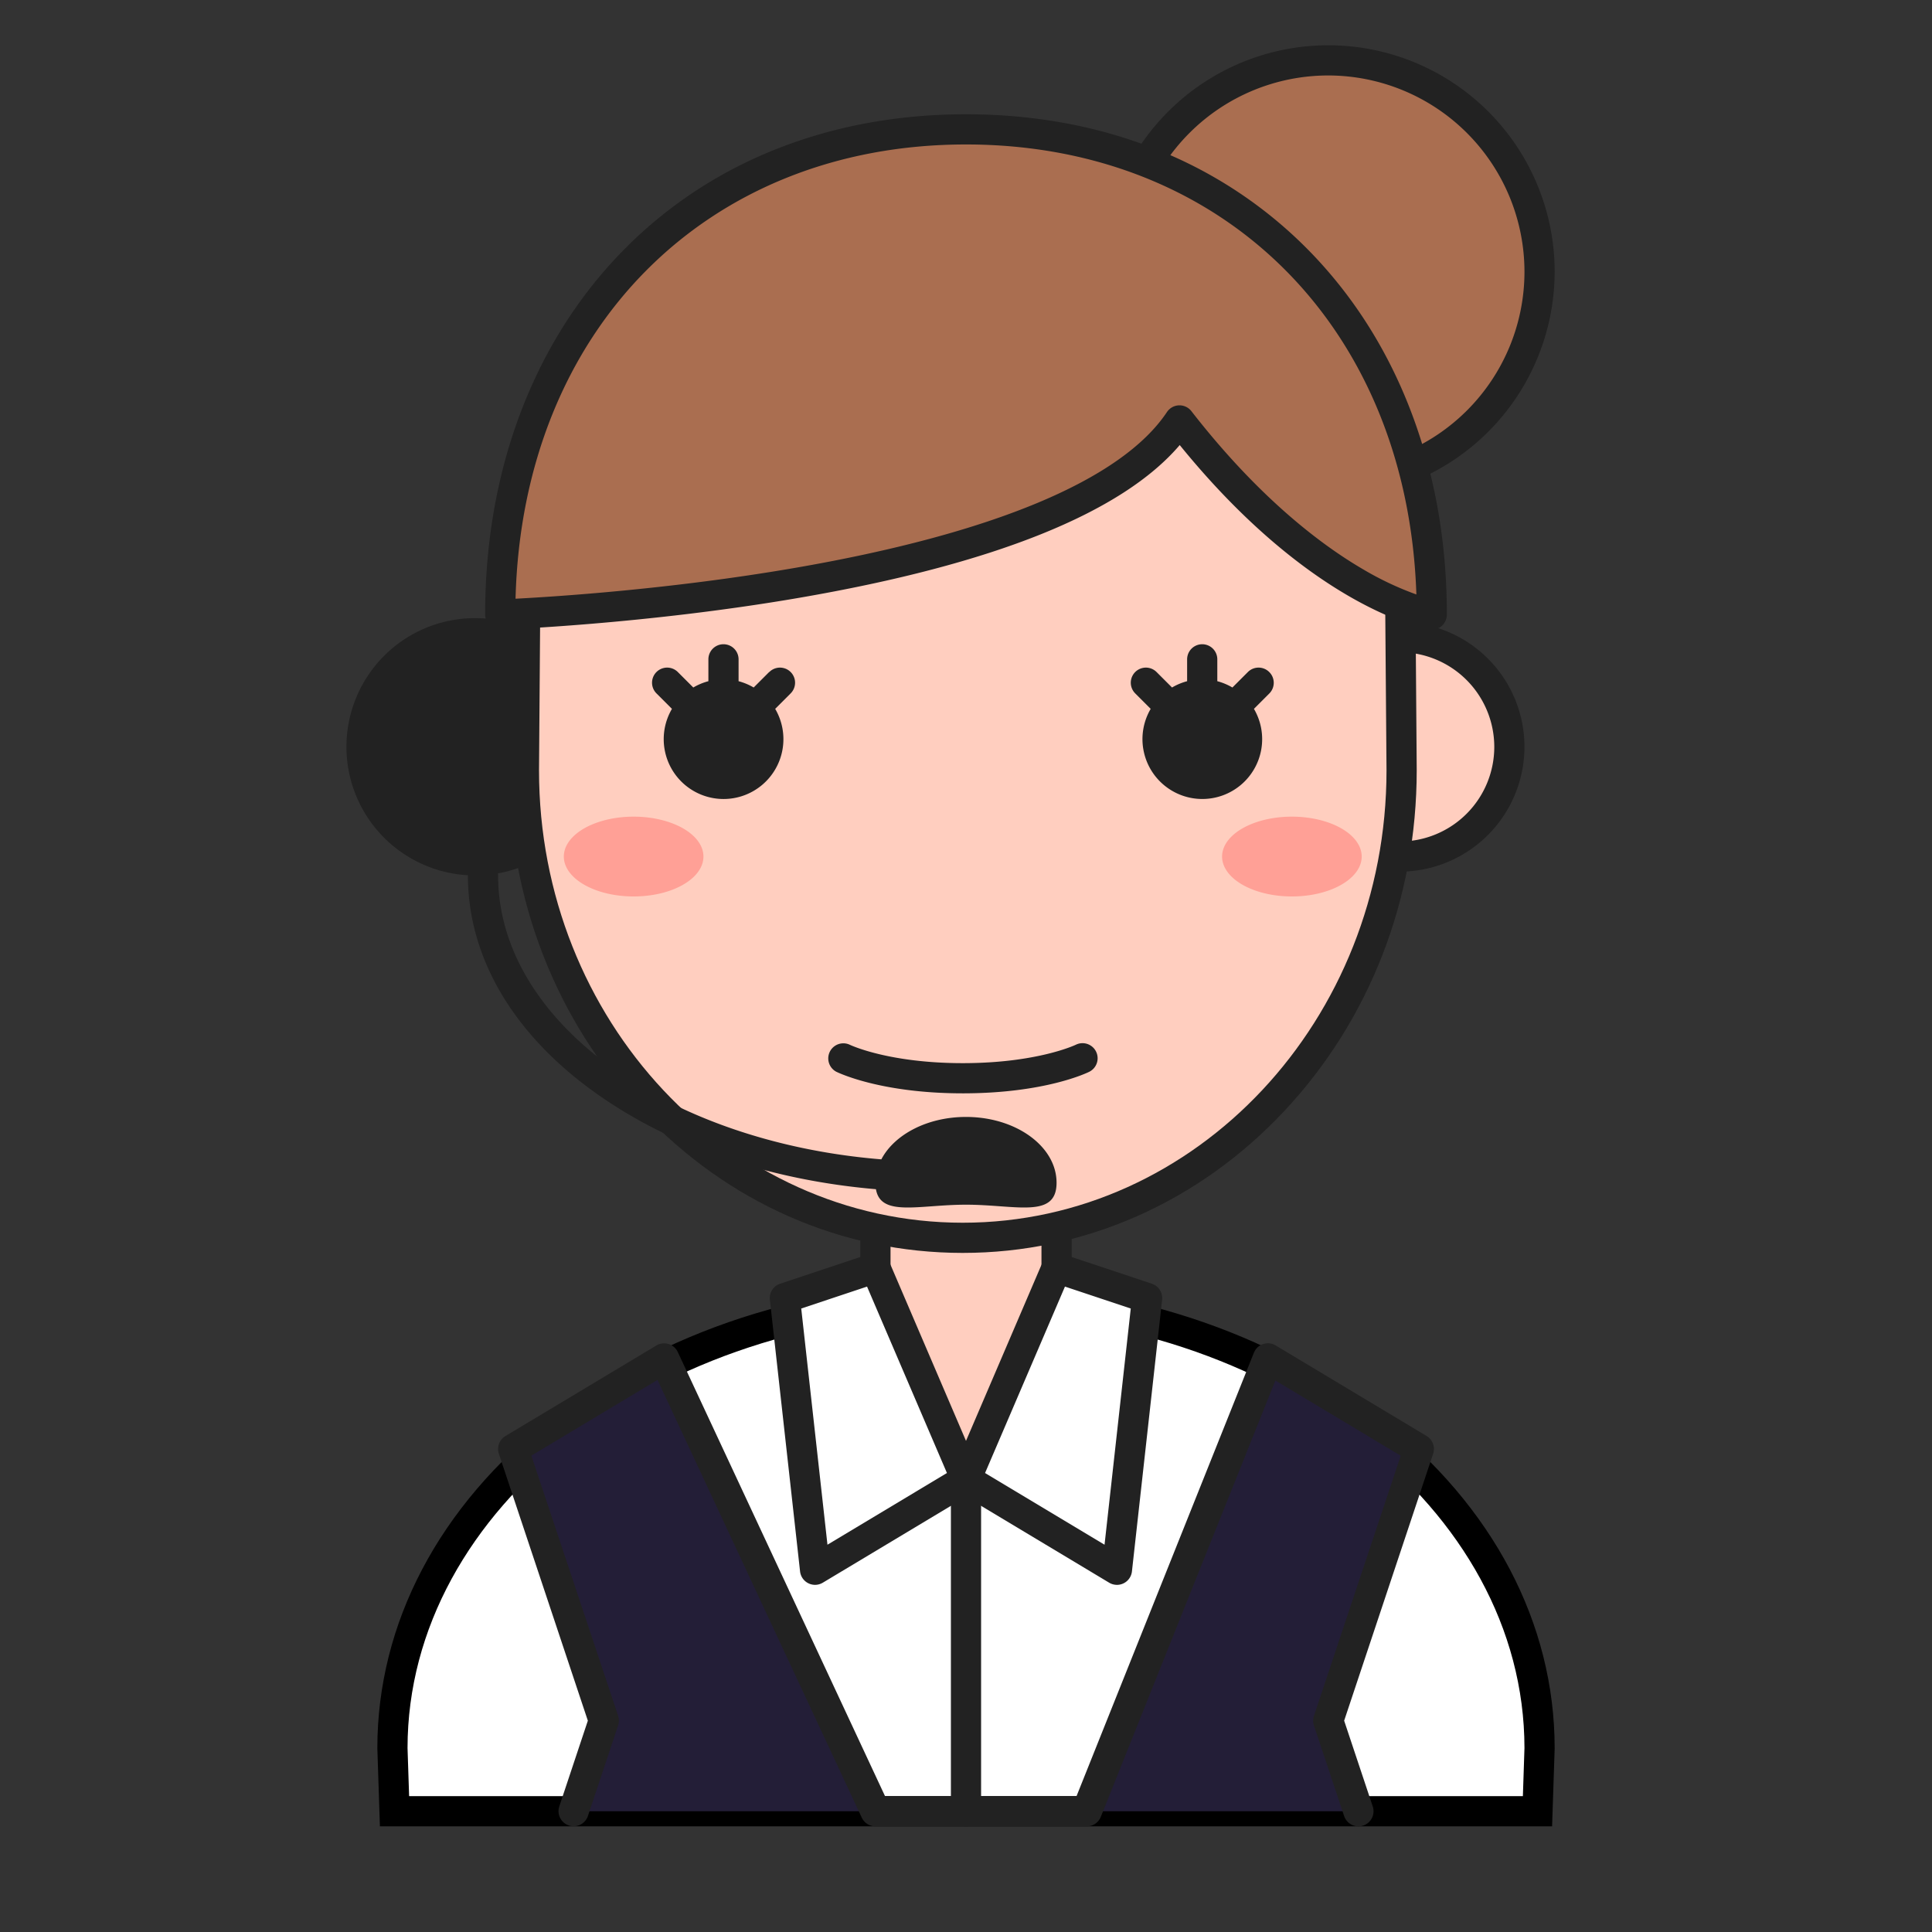 <?xml version="1.0" standalone="no"?><!DOCTYPE svg PUBLIC "-//W3C//DTD SVG 1.1//EN" "http://www.w3.org/Graphics/SVG/1.1/DTD/svg11.dtd"><svg t="1569764393610" class="icon" viewBox="0 0 1024 1024" version="1.1" xmlns="http://www.w3.org/2000/svg" p-id="4065" xmlns:xlink="http://www.w3.org/1999/xlink" width="48" height="48"><rect x="0" y="0" width="1024" height="1024" fill="#333333" stroke="none"/><defs><style type="text/css"></style></defs><path d="M336 960H209.1l-1.1-33.39C208 794.83 344.11 688 512 688s304 106.83 304 238.61L814.9 960H336z" fill="#FFFFFF" p-id="4066"></path><path d="M822.64 968H201.36L200 926.61c0-66.24 32.71-128.4 92.1-175C350.92 705.43 429 680 512 680s161.08 25.43 219.9 71.59c59.39 46.62 92.1 108.78 92.1 175v0.26z m-605.8-16h590.32l0.84-25.52C807.9 799.38 675.16 696 512 696S216.1 799.38 216 926.48z" p-id="4067"></path><path d="M560 608h-96v90s0 86 48 86 48-86 48-86z" fill="#FFCEBF" p-id="4068"></path><path d="M512 792c-16.46 0-38.44-8.47-49.71-48.85A188.19 188.19 0 0 1 456 698v-98h112v98a188.19 188.19 0 0 1-6.29 45.15C550.44 783.53 528.46 792 512 792z m-40-176v82c0 0.78 0.55 78 40 78 15.88 0 27.42-12.5 34.29-37.15A173.86 173.86 0 0 0 552 698v-82z" fill="#222222" p-id="4069"></path><path d="M432 832l-16-144 48-16 48 112-80 48z" fill="#FFFFFF" p-id="4070"></path><path d="M432 840a8 8 0 0 1-7.95-7.12l-16-144a8 8 0 0 1 5.42-8.47l48-16a8 8 0 0 1 9.88 4.44l48 112a8 8 0 0 1-3.23 10l-80 48A8 8 0 0 1 432 840z m-7.33-146.46l13.9 125.19 63.33-38-42.35-98.81z" fill="#222222" p-id="4071"></path><path d="M592 832l16-144-48-16-48 112 80 48z" fill="#FFFFFF" p-id="4072"></path><path d="M592 840a8 8 0 0 1-4.12-1.14l-80-48a8 8 0 0 1-3.23-10l48-112a8 8 0 0 1 9.88-4.44l48 16a8 8 0 0 1 5.42 8.47l-16 144a8 8 0 0 1-8 7.12z m-69.9-59.27l63.33 38 13.9-125.19-34.88-11.62z" fill="#222222" p-id="4073"></path><path d="M720 960l-16-48 48-144-80-48-96 240H464L352 720l-80 48 48 144-16 48" fill="#231E37" p-id="4074"></path><path d="M720 968a8 8 0 0 1-7.59-5.47l-16-48a8 8 0 0 1 0-5.06l46-137.91-66.44-39.87L583.43 963a8 8 0 0 1-7.43 5H464a8 8 0 0 1-7.25-4.62l-108.25-232-66.88 40.13 46 137.91a8 8 0 0 1 0 5.06l-16 48a8 8 0 0 1-15.18-5.06L311.57 912l-47.16-141.47a8 8 0 0 1 3.47-9.39l80-48a8 8 0 0 1 11.37 3.48L469.09 952h101.49l94-235a8 8 0 0 1 11.55-3.89l80 48a8 8 0 0 1 3.47 9.39L712.43 912l15.16 45.47A8 8 0 0 1 720 968z" fill="#222222" p-id="4075"></path><path d="M251.81 395.81m-68.19 0a68.19 68.19 0 1 0 136.38 0 68.19 68.19 0 1 0-136.38 0Z" fill="#222222" p-id="4076"></path><path d="M741.85 395.84m-58.15 0a58.15 58.15 0 1 0 116.3 0 58.15 58.15 0 1 0-116.3 0Z" fill="#FFCEBF" p-id="4077"></path><path d="M741.85 462A66.15 66.15 0 1 1 808 395.84 66.23 66.23 0 0 1 741.85 462z m0-116.29A50.15 50.15 0 1 0 792 395.84a50.2 50.2 0 0 0-50.15-50.14z" fill="#222222" p-id="4078"></path><path d="M742 296.6l0.84 111.7c0 136.84-104.13 247.77-232.59 247.77S277.69 545.14 277.69 408.3l0.84-111.7S288 80 512 80s230 216.6 230 216.6z" fill="#FFCEBF" p-id="4079"></path><path d="M510.29 664.07c-64.37 0-124.85-26.67-170.29-75.07s-70.31-112.48-70.31-180.7l0.85-112c0.1-2.29 2.8-56.69 33.75-111.86 18.29-32.63 42.68-58.64 72.48-77.32C413.88 83.8 459.38 72 512 72s98 11.8 134.72 35.08c29.54 18.71 53.53 44.74 71.33 77.39 30.08 55.2 31.92 109.62 32 111.91v0.16l0.84 111.7c0 68.28-25 132.45-70.29 180.74s-105.95 75.09-170.31 75.09zM286.53 296.83l-0.84 111.53c0 132.15 100.75 239.71 224.6 239.71S734.88 540.51 734.88 408.3L734 296.76c-0.08-2.12-2.33-54.09-30.32-105.14C666 122.86 601.51 88 512 88s-154.65 34.89-193.47 103.71c-28.59 50.67-31.84 102.29-32 105.12z" fill="#222222" p-id="4080"></path><path d="M298.84 453.99a37 21.15 0 1 0 74 0 37 21.15 0 1 0-74 0Z" fill="#FFA096" p-id="4081"></path><path d="M647.73 453.99a37 21.15 0 1 0 74 0 37 21.15 0 1 0-74 0Z" fill="#FFA096" p-id="4082"></path><path d="M407.66 356.19l-8.2 8.2a31.89 31.89 0 0 0-8-3.34v-11.59a8 8 0 0 0-16 0v11.59a31.82 31.82 0 0 0-8 3.34l-8.2-8.2a8 8 0 0 0-11.32 11.32l8.21 8.2a31.72 31.72 0 1 0 54.71 0l8.2-8.2a8 8 0 0 0-11.31-11.32zM672.72 356.19a8 8 0 0 0-11.32 0l-8.2 8.2a31.67 31.67 0 0 0-8-3.34v-11.59a8 8 0 1 0-16 0v11.59a31.89 31.89 0 0 0-8 3.34l-8.2-8.2a8 8 0 0 0-11.31 11.32l8.2 8.2a31.72 31.72 0 1 0 54.72 0l8.2-8.2a8 8 0 0 0-0.09-11.32z" fill="#222222" p-id="4083"></path><path d="M446.85 560.92s21.15 10.57 63.44 10.57 63.43-10.57 63.43-10.57" fill="#FFCEBF" p-id="4084"></path><path d="M510.29 579.49c-43.68 0-66.09-11-67-11.42a8 8 0 0 1 7.13-14.32c0.28 0.13 20.48 9.74 59.89 9.74s59.69-9.65 59.89-9.75a8 8 0 0 1 7.12 14.33c-0.95 0.47-23.32 11.42-67.03 11.42z" fill="#222222" p-id="4085"></path><path d="M704 144m-112 0a112 112 0 1 0 224 0 112 112 0 1 0-224 0Z" fill="#AA6E50" p-id="4086"></path><path d="M704 264a120 120 0 1 1 120-120 120.13 120.13 0 0 1-120 120z m0-224a104 104 0 1 0 104 104A104.11 104.11 0 0 0 704 40z" fill="#222222" p-id="4087"></path><path d="M758.86 325.71c0-148.47-98.67-257.14-246.86-257.14S265.14 177.24 265.14 325.71c0 0 298.29-10.28 360-102.85 72 92.57 133.72 102.85 133.72 102.85z" fill="#AA6E50" p-id="4088"></path><path d="M758.86 333.71a8.38 8.38 0 0 1-1.32-0.1c-2.57-0.43-62-11.21-132.26-97.72-30.72 36-98.55 63.23-201.92 81-81.88 14.08-157.19 16.8-157.94 16.83a8 8 0 0 1-8.28-8c0-37.57 6.14-73.1 18.24-105.6 11.94-32.08 29.37-60.38 51.8-84.14a233.51 233.51 0 0 1 80.66-55.49C439.63 67.27 474.67 60.57 512 60.57s72.37 6.7 104.16 19.91A233.51 233.51 0 0 1 696.82 136c22.43 23.76 39.86 52.06 51.8 84.14 12.1 32.5 18.24 68 18.24 105.6a8 8 0 0 1-8 8zM512 76.57c-137.94 0-235.08 98.57-238.75 240.76 21.7-1.12 82.55-5.06 147.56-16.24 105.35-18.13 173.7-46.71 197.68-82.67a8 8 0 0 1 13-0.47c36 46.29 69.13 71 90.58 83.56a165.41 165.41 0 0 0 28.64 13.57C746.05 174.1 649.21 76.57 512 76.57zM512 592c-20.5 0-38 9.34-44.87 22.48C352.78 605.16 264 541.23 264 464a8 8 0 0 0-16 0c0 45.41 26.23 87.87 73.86 119.55 39 26 88.74 42.16 142.41 46.75 2.55 14.88 22.94 8.21 47.73 8.21 26.51 0 48 7.63 48-11.63S538.51 592 512 592zM512 968a8 8 0 0 1-8-8V784a8 8 0 0 1 16 0v176a8 8 0 0 1-8 8z" fill="#222222" p-id="4089"></path></svg>